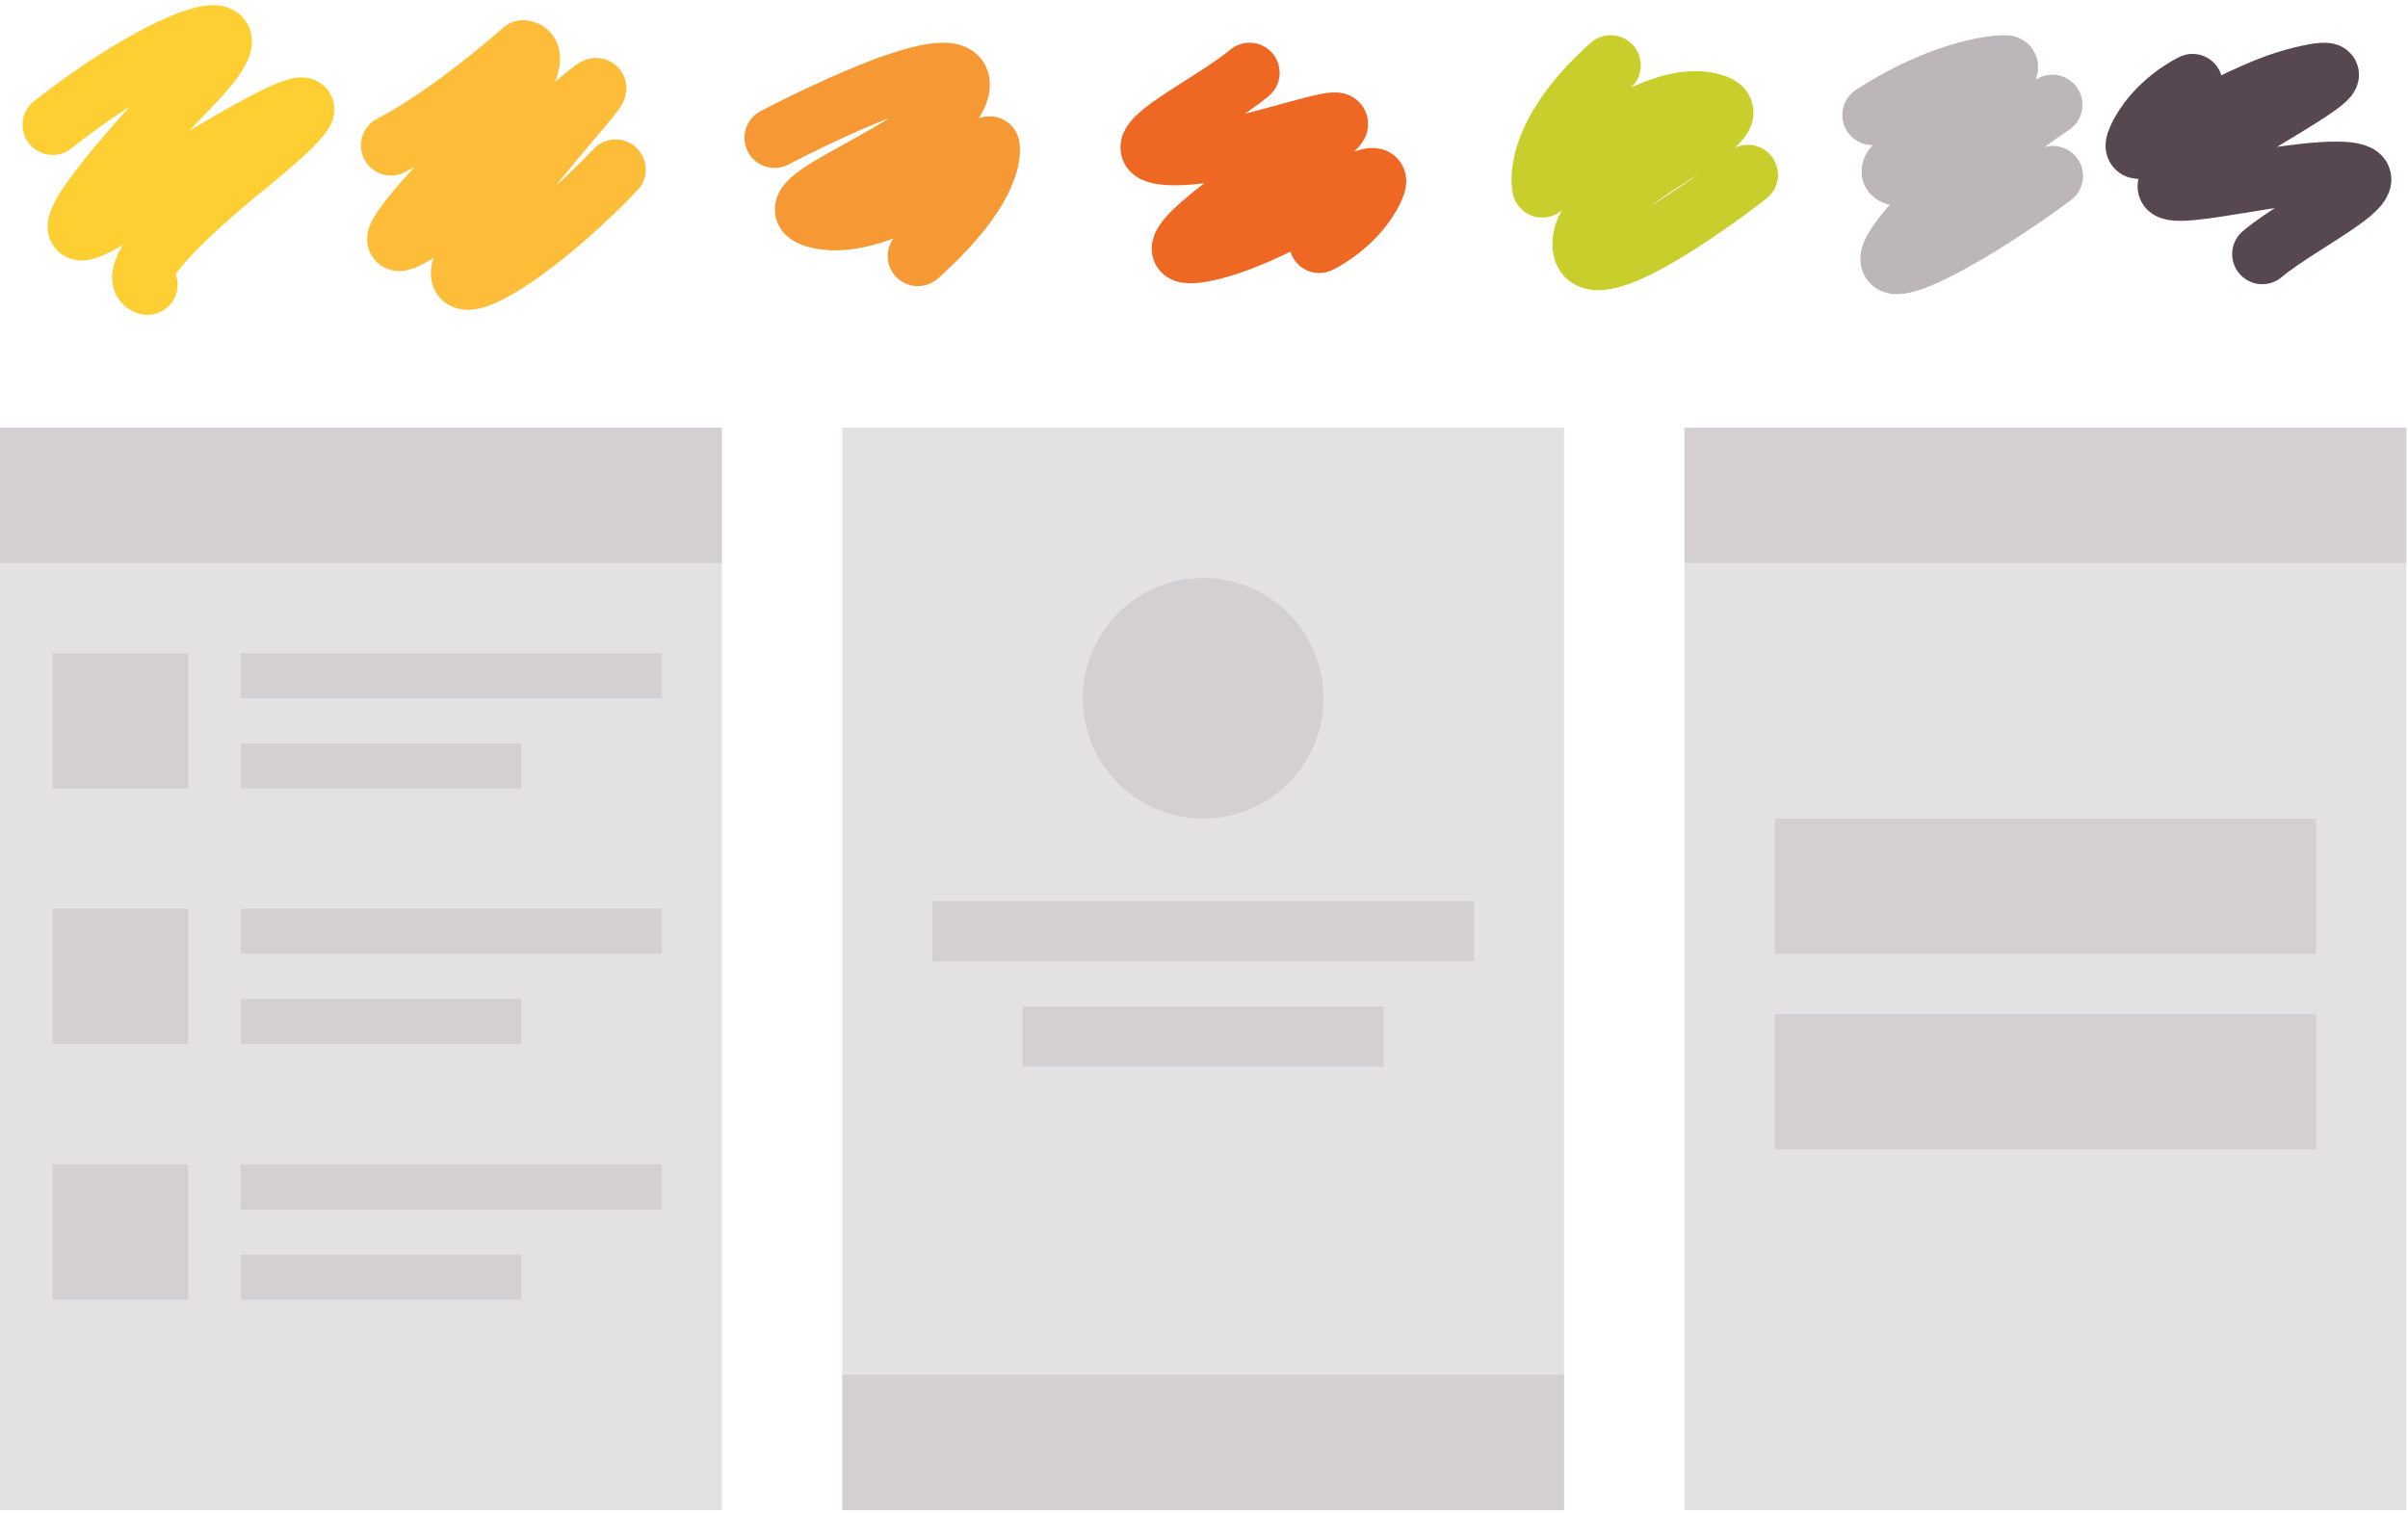 <svg width="280" height="176" viewBox="0 0 280 176" xmlns="http://www.w3.org/2000/svg">
    <g transform="translate(0 4)" fill="none" fill-rule="evenodd">
    <path d="M6.12 10.52C18.76.498 32.458-4.624 22.21 5.934c-10.247 10.56-18.8 21.503-8.537 14.806C28.758 10.52 44.78 2.08 28.64 15.24 12.5 28.396 17.152 29.115 17.152 29.115" stroke="#FECF33" stroke-width="7" stroke-linecap="round" stroke-linejoin="round"/>
    <path d="M71.585 15.717c-10.872 11.423-23.666 18.45-15.28 6.92C64.69 11.108 74.862 1.153 65.78 9.085c-13.283 12.01-27.817 22.514-13.997 7.59 13.82-14.923 9.04-14.83 9.04-14.83s-8.245 7.38-15.356 11.07" stroke="#FDBD39" stroke-width="7" stroke-linecap="round" stroke-linejoin="round"/>
    <path d="M238.714 16.47c-11.1 8.25-24.748 15.238-16.22 5.494 8.53-9.745 22.187-17.416 13.217-11.96-13.196 8.346-19.452 7.338-13.485 3.828 5.967-3.51 12.57-10.182 11.042-10.236-1.528-.054-7.612.656-15.54 5.777" stroke="#BCB5B9" stroke-width="7" stroke-linecap="round" stroke-linejoin="round"/>
    <path d="M90.064 12.026s23.293-12.318 21.43-5.504c-1.864 6.814-23.936 13.133-16.293 14.89 7.644 1.76 19.874-8.383 19.874-8.383s1.024 4.366-8.352 12.746" stroke="#F69833" stroke-width="7" stroke-linecap="round" stroke-linejoin="round"/>
    <path d="M203.243 16.34s-19.232 15.1-19.232 8.014 22.44-14.64 14.798-16.398C191.165 6.198 179.33 17.8 179.33 17.8s-1.42-5.827 7.958-14.207" stroke="#C8CF2D" stroke-width="7" stroke-linecap="round" stroke-linejoin="round"/>
    <path d="M145.297 4.468c-4.753 4.002-17.135 9.583-8.567 9.583 8.567 0 25.77-7.684 15.868-1.226S131.69 27.29 140.843 25.072c9.153-2.22 20.908-11.566 18.96-7.24-1.947 4.324-6.4 6.416-6.4 6.416" stroke="#EE6723" stroke-width="7" stroke-linecap="round" stroke-linejoin="round"/>
    <path d="M263.053 25.55c4.753-4.004 17.134-9.584 8.567-9.584s-26.575 5.55-16.672-.908c9.902-6.458 21.71-12.33 12.558-10.113-9.153 2.22-20.907 11.566-18.96 7.24 1.948-4.324 6.402-6.416 6.402-6.416" stroke="#574751" stroke-width="7" stroke-linecap="round" stroke-linejoin="round"/>
    <path fill-opacity=".4" fill="#BCB5B9" d="M0 45.732h83.943v125.89H0zM97.934 45.732h83.943v125.89H97.934zM195.868 45.732h83.943v125.89H195.87z"/>
    <path fill-opacity=".4" fill="#BCB5B9" d="M0 45.732h83.943v15.736H0zM97.934 155.885h83.943v15.736H97.934zM206.36 91.192h62.96v15.736h-62.96zM6.12 71.96h15.74v15.735H6.12zM6.12 101.683h15.74v15.736H6.12zM6.12 131.407h15.74v15.736H6.12zM206.36 113.922h62.96v15.736h-62.96zM108.427 100.808h62.958v6.994h-62.958zM27.98 71.96H76.95v5.244H27.98zM118.92 113.048h41.972v6.994H118.92zM27.98 82.45h32.646v5.244H27.98zM27.98 101.683H76.95v5.245H27.98zM27.98 112.173h32.646v5.245H27.98zM27.98 131.407H76.95v5.245H27.98zM27.98 141.897h32.646v5.245H27.98zM195.868 45.732h83.943v15.736H195.87z"/>
    <ellipse fill-opacity=".4" fill="#BCB5B9" cx="139.906" cy="77.204" rx="13.991" ry="13.988"/>
    </g>
</svg>